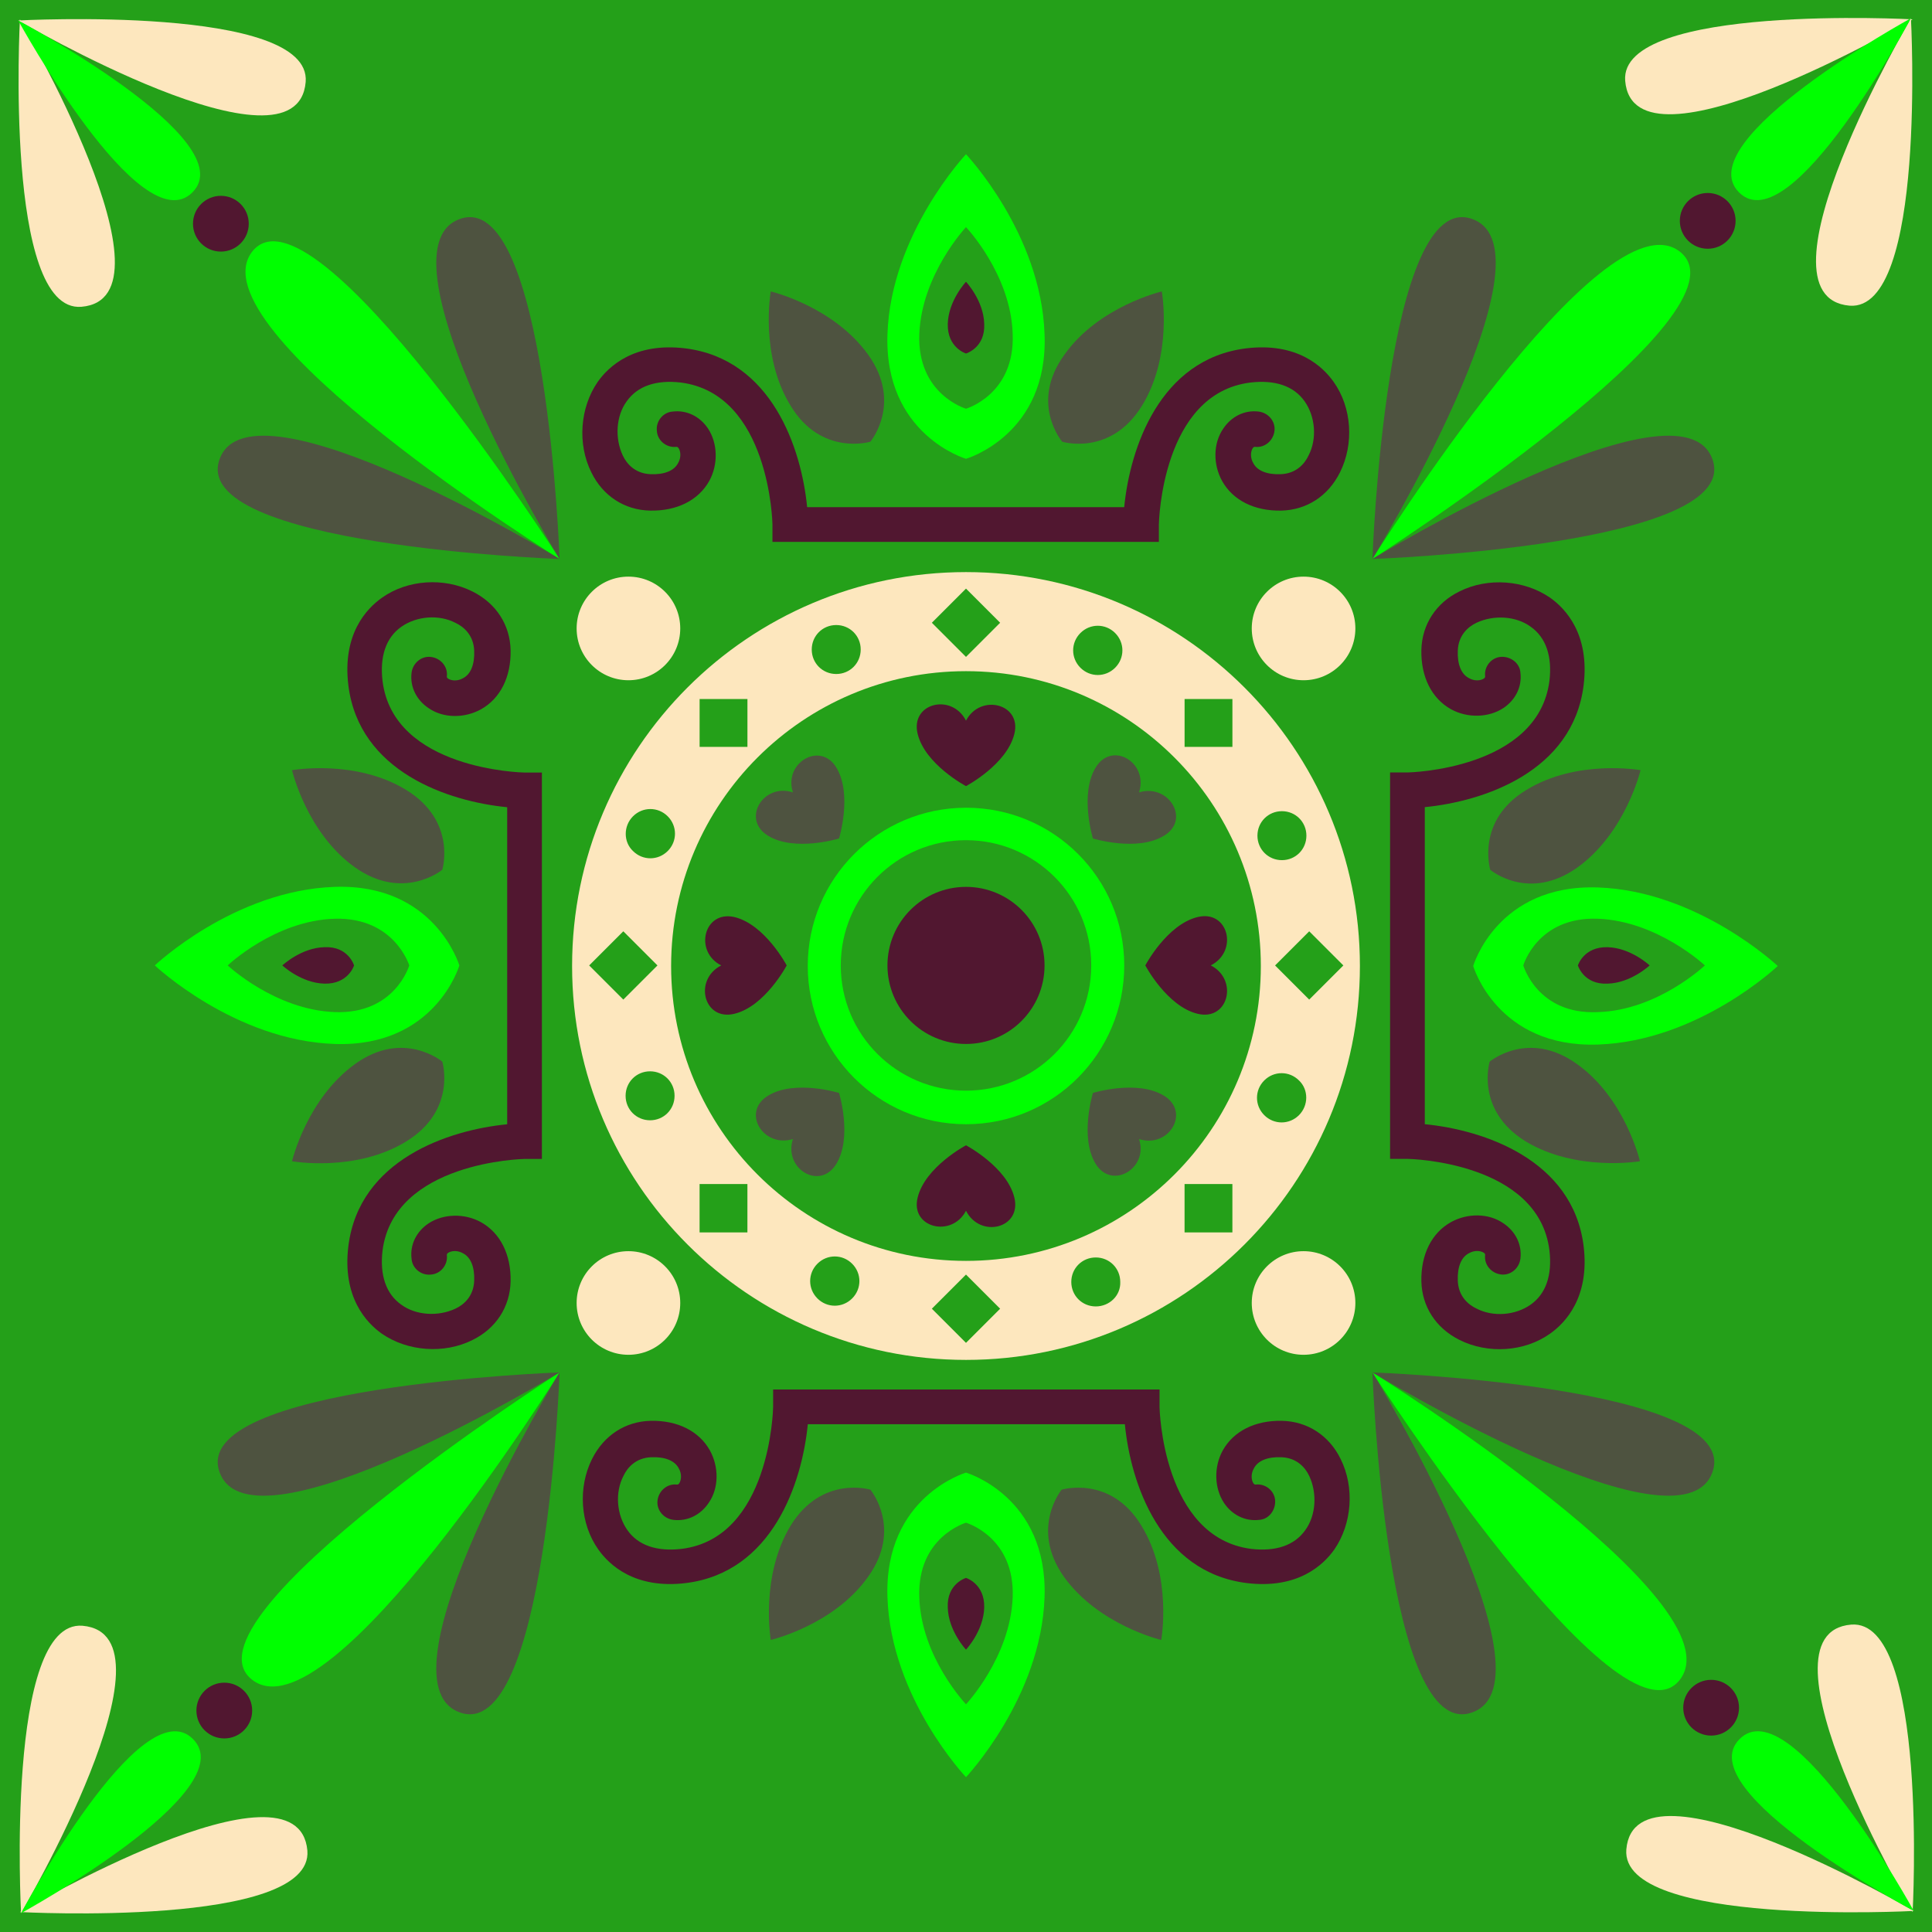 <?xml version="1.0" encoding="UTF-8" standalone="no"?>
<svg
   xmlns:dc="http://purl.org/dc/elements/1.1/"
   xmlns:cc="http://creativecommons.org/ns#"
   xmlns:rdf="http://www.w3.org/1999/02/22-rdf-syntax-ns#"
   xmlns:svg="http://www.w3.org/2000/svg"
   xmlns="http://www.w3.org/2000/svg"
   xmlns:sodipodi="http://sodipodi.sourceforge.net/DTD/sodipodi-0.dtd"
   xmlns:inkscape="http://www.inkscape.org/namespaces/inkscape"
   width="89.8mm"
   height="89.8mm"
   viewBox="0 0 89.8 89.8"
   version="1.1"
   id="svg12590"
   inkscape:version="1.0.1 (3bc2e813f5, 2020-09-07)"
   sodipodi:docname="forest_14.svg">
  <defs
     id="defs12584" />
  <sodipodi:namedview
     id="base"
     pagecolor="#ffffff"
     bordercolor="#666666"
     borderopacity="1.0"
     inkscape:pageopacity="0.0"
     inkscape:pageshadow="2"
     inkscape:zoom="2.5220978"
     inkscape:cx="169.7"
     inkscape:cy="169.7"
     inkscape:document-units="mm"
     inkscape:current-layer="layer1"
     inkscape:document-rotation="0"
     showgrid="false"
     fit-margin-top="0"
     fit-margin-left="0"
     fit-margin-right="0"
     fit-margin-bottom="0"
     inkscape:window-width="2560"
     inkscape:window-height="1566"
     inkscape:window-x="0"
     inkscape:window-y="0"
     inkscape:window-maximized="1" />
  <g
     inkscape:label="Layer 1"
     inkscape:groupmode="layer"
     id="layer1"
     transform="translate(422.12,293.608)">
    <rect
       x="-422.12"
       y="-293.608"
       fill="#3069b3"
       width="89.8"
       height="89.8"
       id="rect5166"
       style="stroke-width:0.265;fill:#24a019" />
    <path
       fill="#ffffff"
       d="m -377.22,-256.064 c -4.048,0 -7.355,3.281 -7.355,7.355 0,4.048 3.281,7.355 7.355,7.355 4.075,0 7.355,-3.307 7.355,-7.382 0,-4.048 -3.281,-7.329 -7.355,-7.329 z m 0,13.15 c -3.201,0 -5.821,-2.593 -5.821,-5.821 0,-3.201 2.593,-5.821 5.821,-5.821 3.201,0 5.821,2.593 5.821,5.821 0,3.228 -2.619,5.821 -5.821,5.821 z"
       id="path5168"
       style="stroke-width:0.265;fill:#00ff00" />
    <circle
       fill="#ffffff"
       cx="-377.22"
       cy="-248.735"
       r="3.651"
       id="circle5170"
       style="stroke-width:0.265;fill:#511730" />
    <g
       id="g13685"
       style="fill:#511730">
      <path
         fill="#ffffff"
         d="m -377.22,-260.112 c -0.661,-1.296 -2.593,-0.82 -2.249,0.609 0.344,1.429 2.249,2.434 2.249,2.434 0,0 1.905,-1.005 2.249,-2.434 0.344,-1.402 -1.587,-1.879 -2.249,-0.609 z"
         id="path5172"
         style="stroke-width:0.265;fill:#511730" />
      <path
         fill="#ffffff"
         d="m -365.843,-248.735 c 1.296,-0.661 0.82,-2.593 -0.609,-2.249 -1.429,0.344 -2.434,2.249 -2.434,2.249 0,0 1.005,1.905 2.434,2.249 1.429,0.344 1.905,-1.587 0.609,-2.249 z"
         id="path5176"
         style="stroke-width:0.265;fill:#511730" />
      <path
         fill="#ffffff"
         d="m -377.22,-237.331 c 0.661,1.296 2.593,0.82 2.249,-0.609 -0.344,-1.429 -2.249,-2.434 -2.249,-2.434 0,0 -1.905,1.005 -2.249,2.434 -0.344,1.402 1.587,1.879 2.249,0.609 z"
         id="path5180"
         style="stroke-width:0.265;fill:#511730" />
      <path
         fill="#ffffff"
         d="m -388.597,-248.735 c -1.296,0.661 -0.82,2.593 0.609,2.249 1.429,-0.344 2.434,-2.249 2.434,-2.249 0,0 -1.005,-1.905 -2.434,-2.249 -1.429,-0.318 -1.879,1.614 -0.609,2.249 z"
         id="path5184"
         style="stroke-width:0.265;fill:#511730" />
    </g>
    <g
       id="g13691"
       style="fill:#4e5340">
      <path
         fill="#ffffff"
         d="m -369.177,-256.778 c 0.45,-1.376 -1.244,-2.408 -2.011,-1.164 -0.767,1.244 -0.132,3.307 -0.132,3.307 0,0 2.064,0.635 3.307,-0.132 1.244,-0.741 0.212,-2.434 -1.164,-2.011 z"
         id="path5174"
         style="stroke-width:0.265;fill:#4e5340" />
      <path
         fill="#ffffff"
         d="m -369.177,-240.665 c 1.376,0.45 2.408,-1.244 1.164,-2.011 -1.244,-0.767 -3.307,-0.132 -3.307,-0.132 0,0 -0.635,2.064 0.132,3.307 0.767,1.217 2.461,0.185 2.011,-1.164 z"
         id="path5178"
         style="stroke-width:0.265;fill:#4e5340" />
      <path
         fill="#ffffff"
         d="m -385.264,-240.665 c -0.45,1.376 1.244,2.408 2.011,1.164 0.767,-1.244 0.132,-3.307 0.132,-3.307 0,0 -2.064,-0.635 -3.307,0.132 -1.244,0.767 -0.212,2.434 1.164,2.011 z"
         id="path5182"
         style="stroke-width:0.265;fill:#4e5340" />
      <path
         fill="#ffffff"
         d="m -385.264,-256.778 c -1.376,-0.45 -2.408,1.244 -1.164,2.011 1.244,0.767 3.307,0.132 3.307,0.132 0,0 0.635,-2.064 -0.132,-3.307 -0.741,-1.217 -2.461,-0.212 -2.011,1.164 z"
         id="path5186"
         style="stroke-width:0.265;fill:#4e5340" />
    </g>
    <circle
       fill="#ffffff"
       cx="-377.22"
       cy="-248.735"
       r="2.302"
       id="circle5188"
       style="stroke-width:0.265;fill:#511730" />
    <path
       fill="#ffffff"
       d="m -377.22,-267.017 c -10.107,0 -18.309,8.202 -18.309,18.309 0,10.107 8.202,18.309 18.309,18.309 10.107,0 18.309,-8.202 18.309,-18.309 0,-10.107 -8.202,-18.309 -18.309,-18.309 z m 14.684,11.113 c 0.635,0 1.138,0.503 1.138,1.138 0,0.635 -0.503,1.138 -1.138,1.138 -0.635,0 -1.138,-0.503 -1.138,-1.138 0,-0.635 0.503,-1.138 1.138,-1.138 z m -4.524,-5.212 h 2.223 v 2.223 h -2.223 z m -4.842,-3.069 c 0.45,-0.45 1.164,-0.45 1.614,0 0.45,0.45 0.45,1.164 0,1.614 -0.45,0.45 -1.164,0.45 -1.614,0 -0.45,-0.45 -0.45,-1.164 0,-1.614 z m -5.318,-2.064 1.587,1.587 -1.587,1.587 -1.587,-1.587 z m -6.032,1.693 c 0.635,0 1.138,0.503 1.138,1.138 0,0.635 -0.503,1.138 -1.138,1.138 -0.635,0 -1.138,-0.503 -1.138,-1.138 0,-0.635 0.503,-1.138 1.138,-1.138 z m -6.35,3.44 h 2.223 v 2.223 h -2.223 z m -3.096,5.45 c 0.45,-0.45 1.164,-0.45 1.614,0 0.45,0.45 0.45,1.164 0,1.614 -0.45,0.45 -1.164,0.45 -1.614,0 -0.45,-0.423 -0.45,-1.164 0,-1.614 z m -2.037,6.932 1.587,-1.587 1.587,1.587 -1.587,1.587 z m 2.831,7.197 c -0.635,0 -1.138,-0.503 -1.138,-1.138 0,-0.635 0.503,-1.138 1.138,-1.138 0.635,0 1.138,0.503 1.138,1.138 0,0.635 -0.503,1.138 -1.138,1.138 z m 4.524,5.212 h -2.223 v -2.249 h 2.223 z m 4.868,3.069 c -0.45,0.45 -1.164,0.45 -1.614,0 -0.45,-0.45 -0.45,-1.164 0,-1.614 0.45,-0.45 1.164,-0.45 1.614,0 0.45,0.45 0.45,1.164 0,1.614 z m 5.292,2.064 -1.587,-1.587 1.587,-1.587 1.587,1.587 z m 6.032,-1.693 c -0.635,0 -1.138,-0.503 -1.138,-1.138 0,-0.635 0.503,-1.138 1.138,-1.138 0.635,0 1.138,0.503 1.138,1.138 0.026,0.635 -0.503,1.138 -1.138,1.138 z m 6.35,-3.44 h -2.223 v -2.249 h 2.223 z m -12.383,1.323 c -7.567,0 -13.705,-6.138 -13.705,-13.705 0,-7.567 6.138,-13.705 13.705,-13.705 7.567,0 13.705,6.138 13.705,13.705 0,7.567 -6.138,13.705 -13.705,13.705 z m 15.478,-6.773 c -0.45,0.45 -1.164,0.45 -1.614,0 -0.45,-0.45 -0.45,-1.164 0,-1.614 0.45,-0.45 1.164,-0.45 1.614,0 0.45,0.423 0.45,1.164 0,1.614 z m -1.111,-6.959 1.587,-1.587 1.587,1.587 -1.587,1.587 z"
       id="path5190"
       style="stroke-width:0.265;fill:#fde7be" />
    <g
       id="g13651"
       style="fill:#511730">
      <path
         fill="#ffffff"
         d="m -369.071,-268.42 h -17.145 v -0.82 c 0,-0.053 -0.132,-6.059 -4.26,-6.588 -1.138,-0.132 -2.011,0.159 -2.514,0.873 -0.503,0.688 -0.556,1.72 -0.185,2.514 0.185,0.397 0.582,0.847 1.296,0.873 0.635,0.026 1.085,-0.159 1.27,-0.503 0.159,-0.265 0.132,-0.556 0.026,-0.714 -0.053,-0.053 -0.053,-0.053 -0.106,-0.053 -0.45,0.053 -0.873,-0.291 -0.9,-0.741 -0.053,-0.45 0.291,-0.873 0.741,-0.9 0.661,-0.079 1.27,0.238 1.64,0.794 0.45,0.688 0.476,1.667 0.053,2.434 -0.503,0.9 -1.508,1.402 -2.752,1.376 -1.191,-0.026 -2.196,-0.688 -2.725,-1.773 -0.661,-1.323 -0.529,-3.016 0.291,-4.207 0.503,-0.714 1.693,-1.852 4.075,-1.561 4.022,0.503 5.397,4.657 5.662,7.382 h 14.737 c 0.265,-2.725 1.64,-6.879 5.662,-7.382 2.381,-0.291 3.572,0.847 4.075,1.561 0.847,1.191 0.953,2.884 0.291,4.207 -0.556,1.111 -1.561,1.746 -2.725,1.773 -1.244,0.026 -2.249,-0.476 -2.752,-1.376 -0.423,-0.767 -0.423,-1.746 0.053,-2.434 0.37,-0.556 0.979,-0.873 1.64,-0.794 0.45,0.053 0.794,0.45 0.741,0.9 -0.053,0.45 -0.45,0.794 -0.9,0.741 -0.053,0 -0.053,0 -0.106,0.053 -0.106,0.159 -0.132,0.45 0.026,0.714 0.185,0.344 0.635,0.529 1.27,0.503 0.714,-0.026 1.111,-0.476 1.296,-0.873 0.397,-0.767 0.318,-1.799 -0.185,-2.514 -0.503,-0.714 -1.376,-1.005 -2.514,-0.873 -4.128,0.503 -4.26,6.509 -4.26,6.588 v 0.82 z"
         id="path5196"
         style="stroke-width:0.265;fill:#511730" />
      <path
         fill="#ffffff"
         d="m -357.509,-240.559 v -17.145 h 0.82 c 0.053,0 6.059,-0.132 6.588,-4.26 0.132,-1.138 -0.159,-2.011 -0.873,-2.514 -0.688,-0.503 -1.72,-0.556 -2.514,-0.185 -0.397,0.185 -0.847,0.582 -0.873,1.296 -0.026,0.635 0.159,1.085 0.503,1.27 0.265,0.159 0.556,0.132 0.714,0.026 0.053,-0.053 0.053,-0.053 0.053,-0.106 -0.053,-0.45 0.291,-0.873 0.741,-0.9 0.45,-0.026 0.873,0.291 0.9,0.741 0.079,0.661 -0.238,1.27 -0.794,1.64 -0.688,0.45 -1.667,0.476 -2.434,0.053 -0.9,-0.503 -1.402,-1.508 -1.376,-2.752 0.026,-1.191 0.688,-2.196 1.773,-2.725 1.323,-0.661 3.016,-0.529 4.207,0.291 0.714,0.503 1.852,1.693 1.561,4.075 -0.503,4.022 -4.657,5.397 -7.382,5.662 v 14.737 c 2.725,0.265 6.879,1.64 7.382,5.662 0.291,2.381 -0.847,3.572 -1.561,4.075 -1.191,0.847 -2.884,0.953 -4.207,0.291 -1.111,-0.556 -1.746,-1.561 -1.773,-2.725 -0.026,-1.244 0.476,-2.249 1.376,-2.752 0.767,-0.423 1.746,-0.423 2.434,0.053 0.556,0.37 0.873,0.979 0.794,1.64 -0.053,0.45 -0.45,0.794 -0.9,0.741 -0.45,-0.053 -0.794,-0.45 -0.741,-0.9 0,-0.053 0,-0.053 -0.053,-0.106 -0.159,-0.106 -0.45,-0.132 -0.714,0.026 -0.344,0.185 -0.529,0.635 -0.503,1.27 0.026,0.714 0.476,1.111 0.873,1.296 0.767,0.397 1.799,0.318 2.514,-0.185 0.714,-0.503 1.005,-1.376 0.873,-2.514 -0.503,-4.128 -6.509,-4.26 -6.588,-4.26 h -0.82 z"
         id="path5210"
         style="stroke-width:0.265;fill:#511730" />
      <path
         fill="#ffffff"
         d="m -385.369,-229.023 h 17.145 v 0.82 c 0,0.053 0.132,6.059 4.26,6.588 1.138,0.132 2.011,-0.159 2.514,-0.873 0.503,-0.688 0.556,-1.72 0.185,-2.514 -0.185,-0.397 -0.582,-0.847 -1.296,-0.873 -0.635,-0.026 -1.085,0.159 -1.27,0.503 -0.159,0.265 -0.132,0.556 -0.026,0.714 0.053,0.053 0.053,0.053 0.106,0.053 0.45,-0.053 0.873,0.291 0.9,0.741 0.026,0.45 -0.291,0.873 -0.741,0.9 -0.661,0.079 -1.27,-0.238 -1.64,-0.794 -0.45,-0.688 -0.476,-1.667 -0.053,-2.434 0.503,-0.9 1.508,-1.402 2.752,-1.376 1.191,0.026 2.196,0.688 2.725,1.773 0.661,1.323 0.529,3.016 -0.291,4.207 -0.503,0.714 -1.693,1.852 -4.075,1.561 -4.022,-0.503 -5.397,-4.657 -5.662,-7.382 h -14.737 c -0.265,2.725 -1.64,6.879 -5.662,7.382 -2.381,0.291 -3.572,-0.847 -4.075,-1.561 -0.847,-1.191 -0.953,-2.884 -0.291,-4.207 0.556,-1.111 1.561,-1.746 2.725,-1.773 1.244,-0.026 2.249,0.476 2.752,1.376 0.423,0.767 0.423,1.746 -0.053,2.434 -0.37,0.556 -0.979,0.873 -1.64,0.794 -0.45,-0.053 -0.794,-0.45 -0.741,-0.9 0.053,-0.45 0.45,-0.794 0.9,-0.741 0.053,0 0.053,0 0.106,-0.053 0.106,-0.159 0.132,-0.45 -0.026,-0.714 -0.185,-0.344 -0.635,-0.529 -1.27,-0.503 -0.714,0.026 -1.111,0.476 -1.296,0.873 -0.397,0.767 -0.318,1.799 0.185,2.514 0.503,0.714 1.376,1.005 2.514,0.873 4.128,-0.503 4.26,-6.509 4.26,-6.588 v -0.82 z"
         id="path5224"
         style="stroke-width:0.265;fill:#511730" />
      <path
         fill="#ffffff"
         d="m -396.932,-256.884 v 17.145 h -0.82 c -0.053,0 -6.059,0.132 -6.588,4.26 -0.132,1.138 0.159,2.011 0.873,2.514 0.688,0.503 1.72,0.556 2.514,0.185 0.397,-0.185 0.847,-0.582 0.873,-1.296 0.026,-0.635 -0.159,-1.085 -0.503,-1.27 -0.265,-0.159 -0.556,-0.132 -0.714,-0.026 -0.053,0.053 -0.053,0.053 -0.053,0.106 0.053,0.45 -0.291,0.873 -0.741,0.9 -0.45,0.053 -0.873,-0.291 -0.9,-0.741 -0.079,-0.661 0.238,-1.27 0.794,-1.64 0.688,-0.45 1.667,-0.476 2.434,-0.053 0.9,0.503 1.402,1.508 1.376,2.752 -0.026,1.191 -0.688,2.196 -1.773,2.725 -1.323,0.661 -3.016,0.529 -4.207,-0.291 -0.714,-0.503 -1.852,-1.693 -1.561,-4.075 0.503,-4.022 4.657,-5.397 7.382,-5.662 v -14.737 c -2.725,-0.265 -6.879,-1.64 -7.382,-5.662 -0.291,-2.381 0.847,-3.572 1.561,-4.075 1.191,-0.847 2.884,-0.953 4.207,-0.291 1.111,0.556 1.746,1.561 1.773,2.725 0.026,1.244 -0.476,2.249 -1.376,2.752 -0.767,0.423 -1.746,0.423 -2.434,-0.053 -0.556,-0.37 -0.873,-0.979 -0.794,-1.64 0.053,-0.45 0.45,-0.794 0.9,-0.741 0.45,0.053 0.794,0.45 0.741,0.9 0,0.053 0,0.053 0.053,0.106 0.159,0.106 0.45,0.132 0.714,-0.026 0.344,-0.185 0.529,-0.635 0.503,-1.27 -0.026,-0.714 -0.476,-1.111 -0.873,-1.296 -0.767,-0.397 -1.799,-0.318 -2.514,0.185 -0.714,0.503 -1.005,1.376 -0.873,2.514 0.503,4.128 6.509,4.26 6.588,4.26 h 0.82 z"
         id="path5238"
         style="stroke-width:0.265;fill:#511730" />
    </g>
    <g
       id="g13663"
       style="fill:#00ff00">
      <path
         fill="#ffffff"
         d="m -373.569,-278.077 c -0.159,-4.683 -3.651,-8.361 -3.651,-8.361 0,0 -3.493,3.704 -3.651,8.361 -0.159,4.683 3.651,5.794 3.651,5.794 0,0 3.836,-1.111 3.651,-5.794 z m -3.651,3.466 c 0,0 -2.275,-0.661 -2.17,-3.466 0.106,-2.778 2.17,-4.974 2.17,-4.974 0,0 2.09,2.196 2.17,4.974 0.106,2.805 -2.17,3.466 -2.17,3.466 z"
         id="path5200"
         style="stroke-width:0.265;fill:#00ff00" />
      <path
         fill="#ffffff"
         d="m -347.851,-245.057 c 4.683,-0.159 8.361,-3.651 8.361,-3.651 0,0 -3.704,-3.493 -8.361,-3.651 -4.683,-0.159 -5.794,3.651 -5.794,3.651 0,0 1.111,3.81 5.794,3.651 z m -3.466,-3.678 c 0,0 0.661,-2.275 3.466,-2.17 2.778,0.106 4.974,2.17 4.974,2.17 0,0 -2.196,2.09 -4.974,2.17 -2.805,0.132 -3.466,-2.17 -3.466,-2.17 z"
         id="path5214"
         style="stroke-width:0.265;fill:#00ff00" />
      <path
         fill="#ffffff"
         d="m -380.871,-219.366 c 0.159,4.683 3.651,8.361 3.651,8.361 0,0 3.493,-3.704 3.651,-8.361 0.159,-4.683 -3.651,-5.794 -3.651,-5.794 0,0 -3.81,1.111 -3.651,5.794 z m 3.651,-3.466 c 0,0 2.275,0.661 2.17,3.466 -0.106,2.778 -2.17,4.974 -2.17,4.974 0,0 -2.09,-2.196 -2.17,-4.974 -0.106,-2.805 2.17,-3.466 2.17,-3.466 z"
         id="path5228"
         style="stroke-width:0.265;fill:#00ff00" />
      <path
         fill="#ffffff"
         d="m -406.563,-252.386 c -4.683,0.159 -8.361,3.651 -8.361,3.651 0,0 3.704,3.493 8.361,3.651 4.683,0.159 5.794,-3.651 5.794,-3.651 0,0 -1.138,-3.81 -5.794,-3.651 z m 3.466,3.651 c 0,0 -0.661,2.275 -3.466,2.17 -2.778,-0.106 -4.974,-2.17 -4.974,-2.17 0,0 2.196,-2.09 4.974,-2.17 2.778,-0.079 3.466,2.17 3.466,2.17 z"
         id="path5242"
         style="stroke-width:0.265;fill:#00ff00" />
    </g>
    <g
       id="g13673"
       style="fill:#4e5340">
      <path
         fill="#ffffff"
         d="m -381.771,-277.125 c -1.614,-2.249 -4.524,-2.937 -4.524,-2.937 0,0 -0.529,2.963 0.926,5.318 1.429,2.355 3.704,1.667 3.704,1.667 0,0 1.508,-1.799 -0.106,-4.048 z"
         id="path5202"
         style="stroke-width:0.265;fill:#4e5340" />
      <path
         fill="#ffffff"
         d="m -372.749,-273.076 c 0,0 2.249,0.688 3.704,-1.667 1.455,-2.355 0.926,-5.318 0.926,-5.318 0,0 -2.937,0.688 -4.524,2.937 -1.64,2.249 -0.106,4.048 -0.106,4.048 z"
         id="path5204"
         style="stroke-width:0.265;fill:#4e5340" />
      <path
         fill="#ffffff"
         d="m -348.804,-253.286 c 2.249,-1.614 2.937,-4.524 2.937,-4.524 0,0 -2.963,-0.529 -5.318,0.926 -2.355,1.429 -1.667,3.704 -1.667,3.704 0,0 1.773,1.508 4.048,-0.106 z"
         id="path5216"
         style="stroke-width:0.265;fill:#4e5340" />
      <path
         fill="#ffffff"
         d="m -352.879,-244.263 c 0,0 -0.688,2.249 1.667,3.704 2.355,1.429 5.318,0.926 5.318,0.926 0,0 -0.688,-2.937 -2.937,-4.524 -2.249,-1.614 -4.048,-0.106 -4.048,-0.106 z"
         id="path5218"
         style="stroke-width:0.265;fill:#4e5340" />
      <path
         fill="#ffffff"
         d="m -372.669,-220.319 c 1.614,2.249 4.524,2.937 4.524,2.937 0,0 0.529,-2.963 -0.926,-5.318 -1.429,-2.355 -3.704,-1.667 -3.704,-1.667 0,0 -1.482,1.799 0.106,4.048 z"
         id="path5230"
         style="stroke-width:0.265;fill:#4e5340" />
      <path
         fill="#ffffff"
         d="m -381.665,-224.367 c 0,0 -2.249,-0.688 -3.704,1.667 -1.429,2.355 -0.926,5.318 -0.926,5.318 0,0 2.937,-0.688 4.524,-2.937 1.614,-2.249 0.106,-4.048 0.106,-4.048 z"
         id="path5232"
         style="stroke-width:0.265;fill:#4e5340" />
      <path
         fill="#ffffff"
         d="m -405.61,-244.157 c -2.249,1.614 -2.937,4.524 -2.937,4.524 0,0 2.963,0.529 5.318,-0.926 2.355,-1.455 1.667,-3.704 1.667,-3.704 0,0 -1.799,-1.508 -4.048,0.106 z"
         id="path5244"
         style="stroke-width:0.265;fill:#4e5340" />
      <path
         fill="#ffffff"
         d="m -401.562,-253.18 c 0,0 0.688,-2.249 -1.667,-3.704 -2.355,-1.455 -5.318,-0.926 -5.318,-0.926 0,0 0.688,2.937 2.937,4.524 2.249,1.587 4.048,0.106 4.048,0.106 z"
         id="path5246"
         style="stroke-width:0.265;fill:#4e5340" />
    </g>
    <g
       id="g13657"
       style="fill:#511730">
      <path
         fill="#ffffff"
         d="m -377.22,-280.511 c 0,0 -0.82,0.873 -0.847,1.958 -0.026,1.111 0.847,1.376 0.847,1.376 0,0 0.9,-0.265 0.847,-1.376 -0.026,-1.085 -0.847,-1.958 -0.847,-1.958 z"
         id="path5206"
         style="stroke-width:0.265;fill:#511730" />
      <path
         fill="#ffffff"
         d="m -345.444,-248.735 c 0,0 -0.873,-0.82 -1.958,-0.847 -1.111,-0.026 -1.376,0.847 -1.376,0.847 0,0 0.265,0.9 1.376,0.847 1.085,-0.026 1.958,-0.847 1.958,-0.847 z"
         id="path5220"
         style="stroke-width:0.265;fill:#511730" />
      <path
         fill="#ffffff"
         d="m -377.22,-216.932 c 0,0 0.82,-0.873 0.847,-1.958 0.026,-1.111 -0.847,-1.376 -0.847,-1.376 0,0 -0.9,0.265 -0.847,1.376 0.026,1.085 0.847,1.958 0.847,1.958 z"
         id="path5234"
         style="stroke-width:0.265;fill:#511730" />
      <path
         fill="#ffffff"
         d="m -408.997,-248.735 c 0,0 0.873,0.82 1.958,0.847 1.111,0.026 1.376,-0.847 1.376,-0.847 0,0 -0.265,-0.9 -1.376,-0.847 -1.085,0.026 -1.958,0.847 -1.958,0.847 z"
         id="path5248"
         style="stroke-width:0.265;fill:#511730" />
    </g>
    <g
       id="g13635"
       style="fill:#00ff00">
      <path
         fill="#ffffff"
         d="m -396.111,-267.626 c 0,0 -17.092,-10.663 -14.287,-14.287 2.831,-3.598 14.287,14.287 14.287,14.287 z"
         id="path5252"
         style="stroke-width:0.265;fill:#00ff00" />
      <path
         fill="#ffffff"
         d="m -358.329,-267.626 c 0,0 10.663,-17.092 14.287,-14.287 3.625,2.831 -14.287,14.287 -14.287,14.287 z"
         id="path5274"
         style="stroke-width:0.265;fill:#00ff00" />
      <path
         fill="#ffffff"
         d="m -358.329,-229.817 c 0,0 17.092,10.663 14.287,14.287 -2.805,3.598 -14.287,-14.287 -14.287,-14.287 z"
         id="path5296"
         style="stroke-width:0.265;fill:#00ff00" />
      <path
         fill="#ffffff"
         d="m -396.111,-229.817 c 0,0 -10.663,17.092 -14.287,14.287 -3.625,-2.805 14.287,-14.287 14.287,-14.287 z"
         id="path5318"
         style="stroke-width:0.265;fill:#00ff00" />
    </g>
    <g
       id="g13645"
       style="fill:#4e5340">
      <path
         fill="#ffffff"
         d="m -396.111,-267.626 c 0,0 -8.705,-14.287 -4.657,-15.796 4.048,-1.508 4.657,15.796 4.657,15.796 z"
         id="path5254"
         style="stroke-width:0.265;fill:#4e5340" />
      <path
         fill="#ffffff"
         d="m -396.111,-267.626 c 0,0 -14.287,-8.705 -15.796,-4.657 -1.508,4.048 15.796,4.657 15.796,4.657 z"
         id="path5256"
         style="stroke-width:0.265;fill:#4e5340" />
      <path
         fill="#ffffff"
         d="m -358.329,-267.626 c 0,0 14.287,-8.705 15.796,-4.657 1.508,4.048 -15.796,4.657 -15.796,4.657 z"
         id="path5276"
         style="stroke-width:0.265;fill:#4e5340" />
      <path
         fill="#ffffff"
         d="m -358.329,-267.626 c 0,0 8.705,-14.287 4.657,-15.796 -4.048,-1.508 -4.657,15.796 -4.657,15.796 z"
         id="path5278"
         style="stroke-width:0.265;fill:#4e5340" />
      <path
         fill="#ffffff"
         d="m -358.329,-229.817 c 0,0 8.705,14.287 4.657,15.796 -4.048,1.508 -4.657,-15.796 -4.657,-15.796 z"
         id="path5298"
         style="stroke-width:0.265;fill:#4e5340" />
      <path
         fill="#ffffff"
         d="m -358.329,-229.817 c 0,0 14.287,8.705 15.796,4.657 1.508,-4.048 -15.796,-4.657 -15.796,-4.657 z"
         id="path5300"
         style="stroke-width:0.265;fill:#4e5340" />
      <path
         fill="#ffffff"
         d="m -396.111,-229.817 c 0,0 -14.287,8.705 -15.796,4.657 -1.508,-4.048 15.796,-4.657 15.796,-4.657 z"
         id="path5320"
         style="stroke-width:0.265;fill:#4e5340" />
      <path
         fill="#ffffff"
         d="m -396.111,-229.817 c 0,0 -8.705,14.287 -4.657,15.796 4.048,1.508 4.657,-15.796 4.657,-15.796 z"
         id="path5322"
         style="stroke-width:0.265;fill:#4e5340" />
    </g>
    <g
       id="g13679"
       style="fill:#fde7be">
      <circle
         fill="#ffffff"
         cx="-392.91"
         cy="-264.398"
         r="2.408"
         id="circle5260"
         style="stroke-width:0.265;fill:#fde7be" />
      <circle
         fill="#ffffff"
         cx="-361.53"
         cy="-264.398"
         r="2.408"
         id="circle5282"
         style="stroke-width:0.265;fill:#fde7be" />
      <circle
         fill="#ffffff"
         cx="-361.53"
         cy="-233.045"
         r="2.408"
         id="circle5304"
         style="stroke-width:0.265;fill:#fde7be" />
      <circle
         fill="#ffffff"
         cx="-392.91"
         cy="-233.045"
         r="2.408"
         id="circle5326"
         style="stroke-width:0.265;fill:#fde7be" />
    </g>
    <g
       id="g13629"
       style="fill:#fde7be">
      <path
         fill="#ffffff"
         d="m -421.194,-292.709 c 0,0 -0.741,13.652 2.857,13.361 4.736,-0.397 -2.857,-13.361 -2.857,-13.361 z"
         id="path5262"
         style="stroke-width:0.265;fill:#fde7be" />
      <path
         fill="#ffffff"
         d="m -421.273,-292.656 c 0,0 13.652,-0.741 13.361,2.857 -0.397,4.736 -13.361,-2.857 -13.361,-2.857 z"
         id="path5264"
         style="stroke-width:0.265;fill:#fde7be" />
      <path
         fill="#ffffff"
         d="m -333.22,-292.709 c 0,0 -13.652,-0.741 -13.361,2.857 0.397,4.736 13.361,-2.857 13.361,-2.857 z"
         id="path5284"
         style="stroke-width:0.265;fill:#fde7be" />
      <path
         fill="#ffffff"
         d="m -333.299,-292.761 c 0,0 0.741,13.652 -2.857,13.361 -4.736,-0.423 2.857,-13.361 2.857,-13.361 z"
         id="path5286"
         style="stroke-width:0.265;fill:#fde7be" />
      <path
         fill="#ffffff"
         d="m -333.22,-204.735 c 0,0 0.741,-13.652 -2.857,-13.361 -4.736,0.397 2.857,13.361 2.857,13.361 z"
         id="path5306"
         style="stroke-width:0.265;fill:#fde7be" />
      <path
         fill="#ffffff"
         d="m -333.167,-204.787 c 0,0 -13.652,0.741 -13.361,-2.857 0.397,-4.736 13.361,2.857 13.361,2.857 z"
         id="path5308"
         style="stroke-width:0.265;fill:#fde7be" />
      <path
         fill="#ffffff"
         d="m -421.194,-204.735 c 0,0 13.652,0.741 13.361,-2.857 -0.423,-4.736 -13.361,2.857 -13.361,2.857 z"
         id="path5328"
         style="stroke-width:0.265;fill:#fde7be" />
      <path
         fill="#ffffff"
         d="m -421.141,-204.682 c 0,0 -0.741,-13.652 2.857,-13.361 4.736,0.423 -2.857,13.361 -2.857,13.361 z"
         id="path5330"
         style="stroke-width:0.265;fill:#fde7be" />
    </g>
    <g
       id="g13619"
       style="fill:#00ff00">
      <path
         fill="#ffffff"
         d="m -421.273,-292.656 c 0,0 5.689,10.398 8.096,7.99 2.408,-2.408 -8.096,-7.99 -8.096,-7.99 z"
         id="path5266"
         style="stroke-width:0.265;fill:#00ff00" />
      <path
         fill="#ffffff"
         d="m -333.299,-292.761 c 0,0 -10.398,5.689 -7.99,8.096 2.408,2.408 7.99,-8.096 7.99,-8.096 z"
         id="path5288"
         style="stroke-width:0.265;fill:#00ff00" />
      <path
         fill="#ffffff"
         d="m -333.167,-204.787 c 0,0 -5.689,-10.398 -8.096,-7.99 -2.408,2.408 8.096,7.99 8.096,7.99 z"
         id="path5310"
         style="stroke-width:0.265;fill:#00ff00" />
      <path
         fill="#ffffff"
         d="m -421.141,-204.682 c 0,0 10.398,-5.689 7.99,-8.096 -2.408,-2.408 -7.99,8.096 -7.99,8.096 z"
         id="path5332"
         style="stroke-width:0.265;fill:#00ff00" />
    </g>
    <g
       id="g13697"
       style="fill:#511730">
      <circle
         fill="#ffffff"
         cx="-411.854"
         cy="-283.21"
         r="1.296"
         id="circle5270"
         style="stroke-width:0.265;fill:#511730" />
      <circle
         fill="#ffffff"
         cx="-342.745"
         cy="-283.342"
         r="1.296"
         id="circle5292"
         style="stroke-width:0.265;fill:#511730" />
      <circle
         fill="#ffffff"
         cx="-342.586"
         cy="-214.233"
         r="1.296"
         id="circle5314"
         style="stroke-width:0.265;fill:#511730" />
      <circle
         fill="#ffffff"
         cx="-411.695"
         cy="-214.101"
         r="1.296"
         id="circle5336"
         style="stroke-width:0.265;fill:#511730" />
    </g>
  </g>
</svg>
